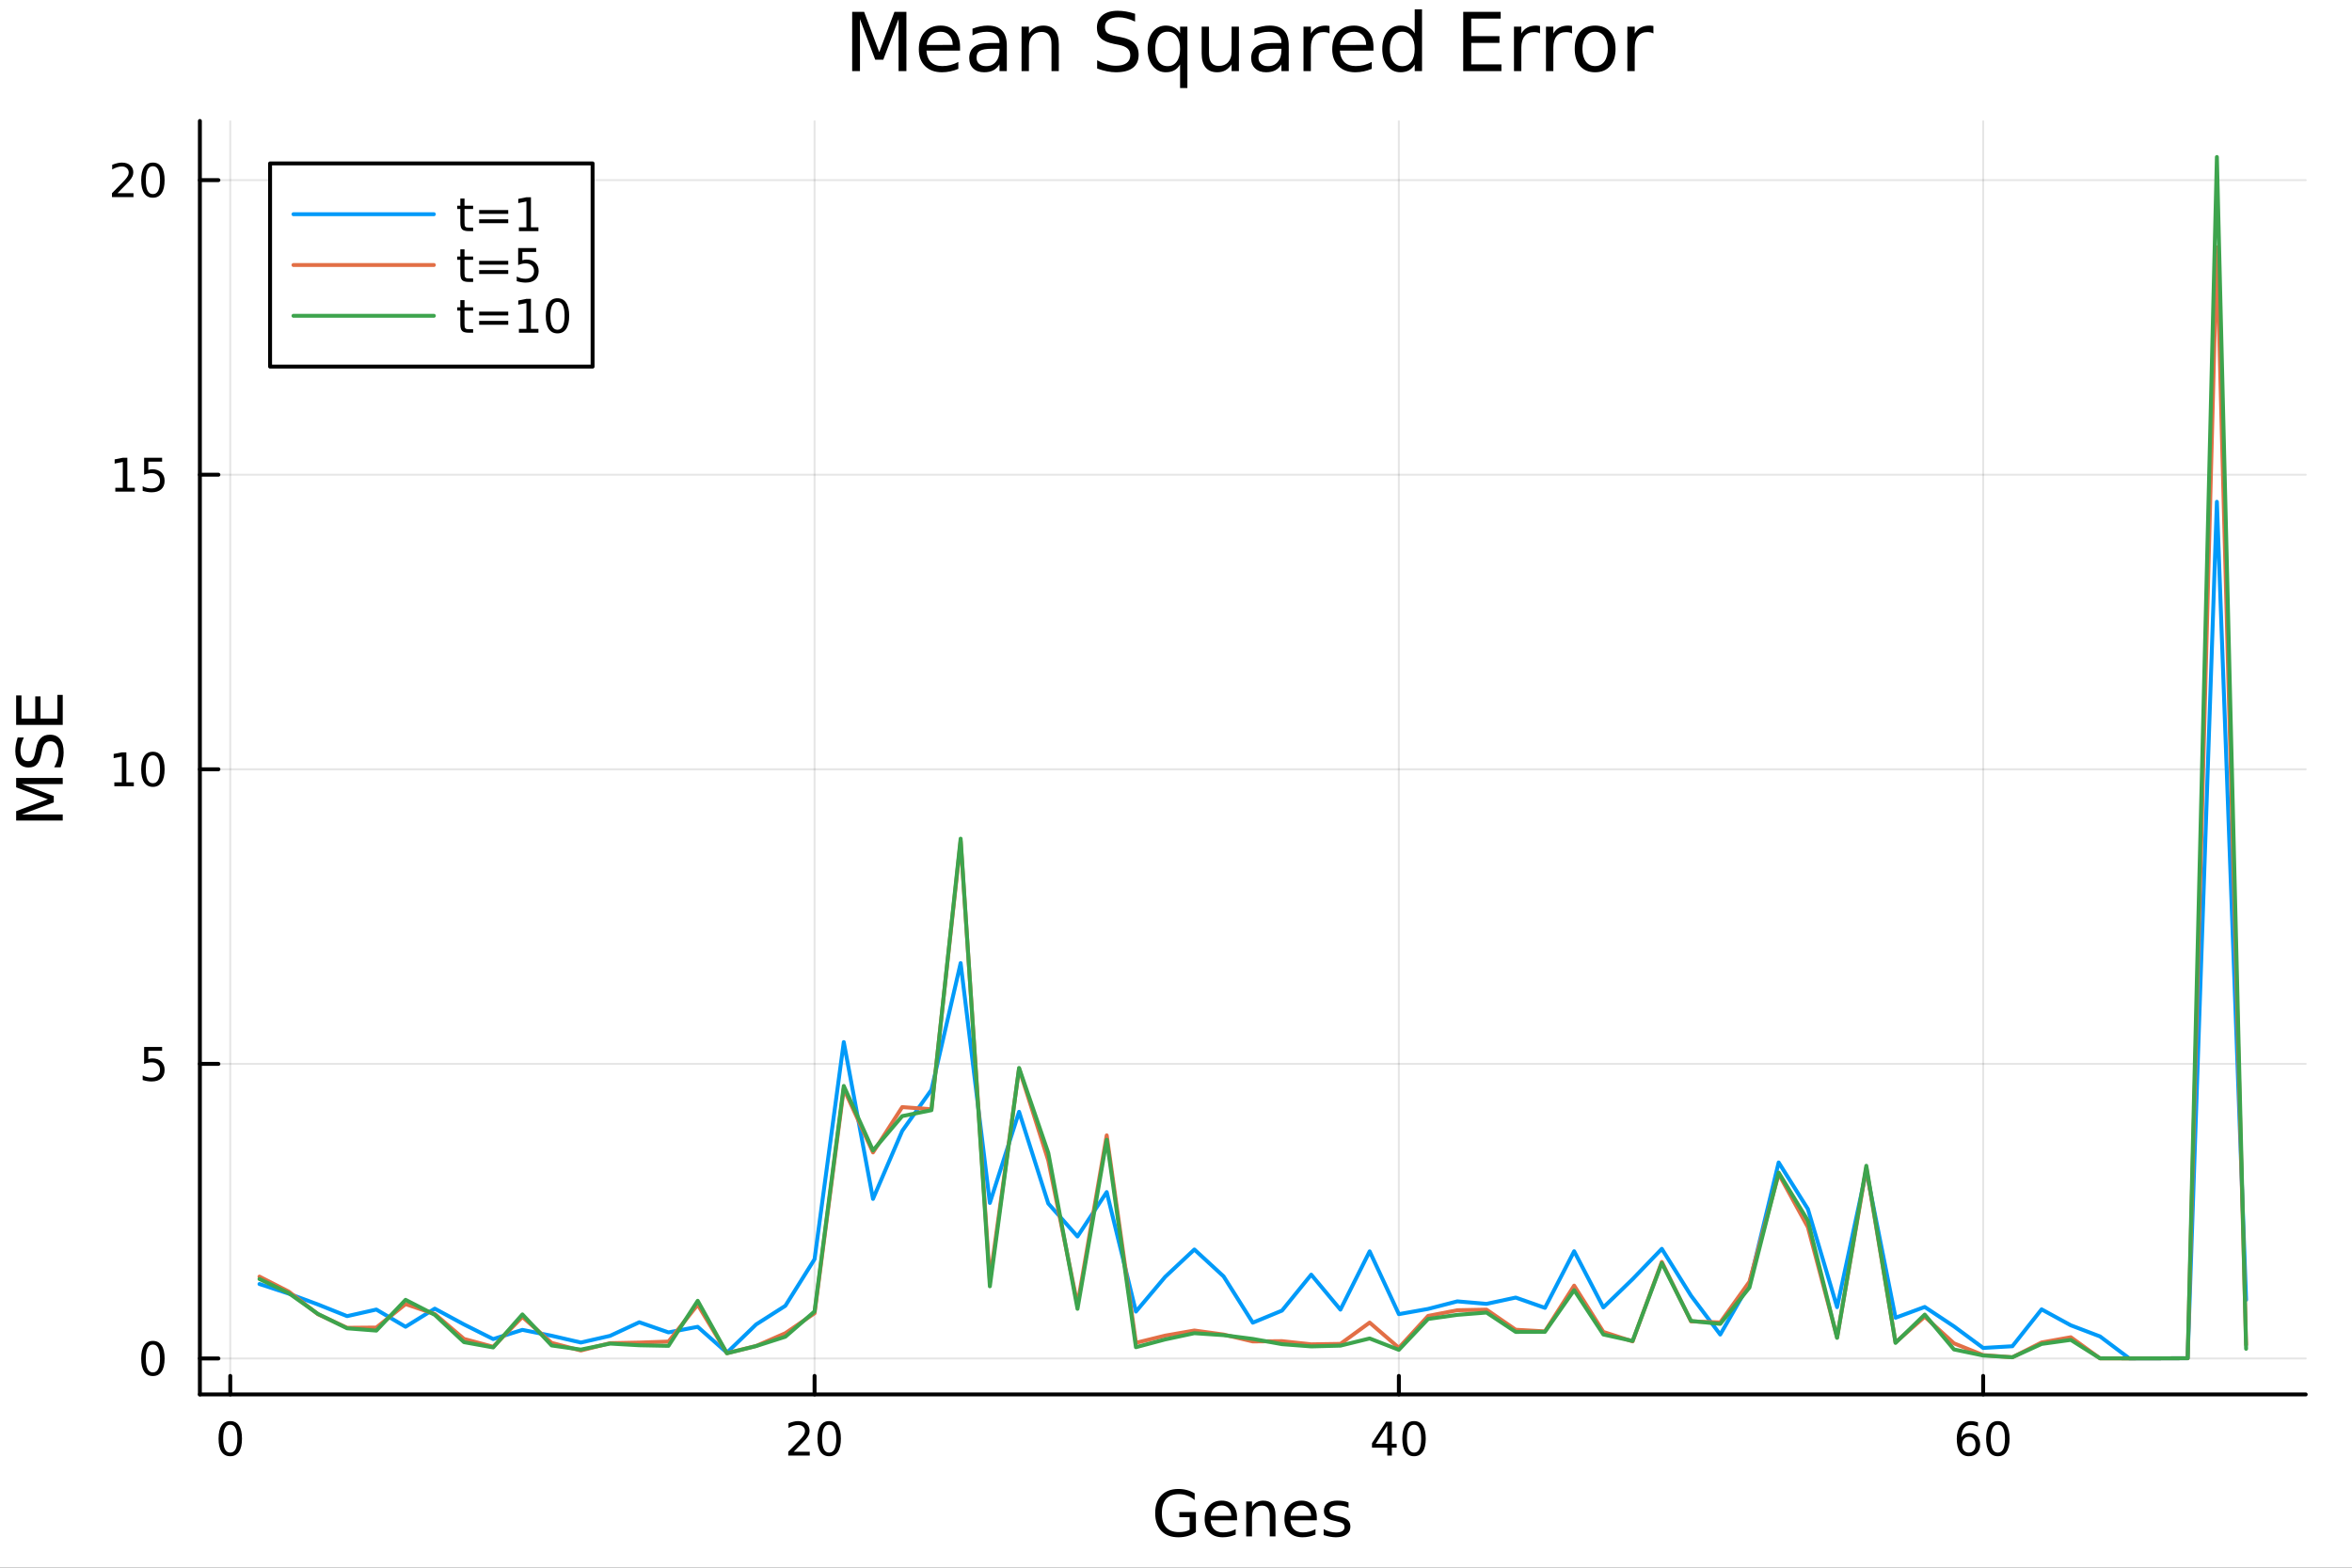 <?xml version="1.0" encoding="utf-8"?>
<svg xmlns="http://www.w3.org/2000/svg" xmlns:xlink="http://www.w3.org/1999/xlink" width="600" height="400" viewBox="0 0 2400 1600">
<rect x="0" y="0" width="2400" height="1600" fill="#333333" stroke="none"/>
<defs>
  <clipPath id="clip070">
    <rect x="0" y="0" width="2400" height="1600"/>
  </clipPath>
</defs>
<path clip-path="url(#clip070)" d="M0 1600 L2400 1600 L2400 8.88178e-14 L0 8.88178e-14  Z" fill="#ffffff" fill-rule="evenodd" fill-opacity="1"/>
<defs>
  <clipPath id="clip071">
    <rect x="480" y="0" width="1681" height="1600"/>
  </clipPath>
</defs>
<path clip-path="url(#clip070)" d="M203.964 1423.18 L2352.76 1423.18 L2352.76 123.472 L203.964 123.472  Z" fill="#ffffff" fill-rule="evenodd" fill-opacity="1"/>
<defs>
  <clipPath id="clip072">
    <rect x="203" y="123" width="2150" height="1301"/>
  </clipPath>
</defs>
<polyline clip-path="url(#clip072)" style="stroke:#000000; stroke-linecap:round; stroke-linejoin:round; stroke-width:2; stroke-opacity:0.1; fill:none" points="234.967,1423.18 234.967,123.472 "/>
<polyline clip-path="url(#clip072)" style="stroke:#000000; stroke-linecap:round; stroke-linejoin:round; stroke-width:2; stroke-opacity:0.1; fill:none" points="831.192,1423.18 831.192,123.472 "/>
<polyline clip-path="url(#clip072)" style="stroke:#000000; stroke-linecap:round; stroke-linejoin:round; stroke-width:2; stroke-opacity:0.1; fill:none" points="1427.42,1423.18 1427.42,123.472 "/>
<polyline clip-path="url(#clip072)" style="stroke:#000000; stroke-linecap:round; stroke-linejoin:round; stroke-width:2; stroke-opacity:0.1; fill:none" points="2023.64,1423.18 2023.64,123.472 "/>
<polyline clip-path="url(#clip070)" style="stroke:#000000; stroke-linecap:round; stroke-linejoin:round; stroke-width:4; stroke-opacity:1; fill:none" points="203.964,1423.18 2352.76,1423.18 "/>
<polyline clip-path="url(#clip070)" style="stroke:#000000; stroke-linecap:round; stroke-linejoin:round; stroke-width:4; stroke-opacity:1; fill:none" points="234.967,1423.18 234.967,1404.28 "/>
<polyline clip-path="url(#clip070)" style="stroke:#000000; stroke-linecap:round; stroke-linejoin:round; stroke-width:4; stroke-opacity:1; fill:none" points="831.192,1423.18 831.192,1404.28 "/>
<polyline clip-path="url(#clip070)" style="stroke:#000000; stroke-linecap:round; stroke-linejoin:round; stroke-width:4; stroke-opacity:1; fill:none" points="1427.42,1423.18 1427.42,1404.28 "/>
<polyline clip-path="url(#clip070)" style="stroke:#000000; stroke-linecap:round; stroke-linejoin:round; stroke-width:4; stroke-opacity:1; fill:none" points="2023.64,1423.18 2023.64,1404.28 "/>
<path clip-path="url(#clip070)" d="M234.967 1454.1 Q231.356 1454.1 229.527 1457.66 Q227.722 1461.2 227.722 1468.33 Q227.722 1475.44 229.527 1479.01 Q231.356 1482.55 234.967 1482.55 Q238.601 1482.55 240.407 1479.01 Q242.236 1475.44 242.236 1468.33 Q242.236 1461.2 240.407 1457.66 Q238.601 1454.1 234.967 1454.1 M234.967 1450.39 Q240.777 1450.39 243.833 1455 Q246.912 1459.58 246.912 1468.33 Q246.912 1477.06 243.833 1481.67 Q240.777 1486.25 234.967 1486.25 Q229.157 1486.25 226.078 1481.67 Q223.023 1477.06 223.023 1468.33 Q223.023 1459.58 226.078 1455 Q229.157 1450.39 234.967 1450.39 Z" fill="#000000" fill-rule="nonzero" fill-opacity="1" /><path clip-path="url(#clip070)" d="M809.965 1481.64 L826.284 1481.64 L826.284 1485.58 L804.34 1485.58 L804.34 1481.64 Q807.002 1478.89 811.585 1474.26 Q816.192 1469.61 817.372 1468.27 Q819.618 1465.74 820.497 1464.01 Q821.4 1462.25 821.4 1460.56 Q821.4 1457.8 819.455 1456.07 Q817.534 1454.33 814.432 1454.33 Q812.233 1454.33 809.78 1455.09 Q807.349 1455.86 804.571 1457.41 L804.571 1452.69 Q807.395 1451.55 809.849 1450.97 Q812.303 1450.39 814.34 1450.39 Q819.71 1450.39 822.905 1453.08 Q826.099 1455.77 826.099 1460.26 Q826.099 1462.39 825.289 1464.31 Q824.502 1466.2 822.395 1468.8 Q821.817 1469.47 818.715 1472.69 Q815.613 1475.88 809.965 1481.64 Z" fill="#000000" fill-rule="nonzero" fill-opacity="1" /><path clip-path="url(#clip070)" d="M846.099 1454.1 Q842.488 1454.1 840.659 1457.66 Q838.854 1461.2 838.854 1468.33 Q838.854 1475.44 840.659 1479.01 Q842.488 1482.55 846.099 1482.55 Q849.733 1482.55 851.539 1479.01 Q853.367 1475.44 853.367 1468.33 Q853.367 1461.2 851.539 1457.66 Q849.733 1454.1 846.099 1454.1 M846.099 1450.39 Q851.909 1450.39 854.965 1455 Q858.043 1459.58 858.043 1468.33 Q858.043 1477.06 854.965 1481.67 Q851.909 1486.25 846.099 1486.25 Q840.289 1486.25 837.21 1481.67 Q834.154 1477.06 834.154 1468.33 Q834.154 1459.58 837.21 1455 Q840.289 1450.39 846.099 1450.39 Z" fill="#000000" fill-rule="nonzero" fill-opacity="1" /><path clip-path="url(#clip070)" d="M1415.59 1455.09 L1403.78 1473.54 L1415.59 1473.54 L1415.59 1455.09 M1414.36 1451.02 L1420.24 1451.02 L1420.24 1473.54 L1425.17 1473.54 L1425.17 1477.43 L1420.24 1477.43 L1420.24 1485.58 L1415.59 1485.58 L1415.59 1477.43 L1399.99 1477.43 L1399.99 1472.92 L1414.36 1451.02 Z" fill="#000000" fill-rule="nonzero" fill-opacity="1" /><path clip-path="url(#clip070)" d="M1442.9 1454.1 Q1439.29 1454.1 1437.46 1457.66 Q1435.66 1461.2 1435.66 1468.33 Q1435.66 1475.44 1437.46 1479.01 Q1439.29 1482.55 1442.9 1482.55 Q1446.54 1482.55 1448.34 1479.01 Q1450.17 1475.44 1450.17 1468.33 Q1450.17 1461.2 1448.34 1457.66 Q1446.54 1454.1 1442.9 1454.1 M1442.9 1450.39 Q1448.71 1450.39 1451.77 1455 Q1454.85 1459.58 1454.85 1468.33 Q1454.85 1477.06 1451.77 1481.67 Q1448.71 1486.25 1442.9 1486.25 Q1437.09 1486.25 1434.01 1481.67 Q1430.96 1477.06 1430.96 1468.33 Q1430.96 1459.58 1434.01 1455 Q1437.09 1450.39 1442.9 1450.39 Z" fill="#000000" fill-rule="nonzero" fill-opacity="1" /><path clip-path="url(#clip070)" d="M2009.05 1466.44 Q2005.9 1466.44 2004.05 1468.59 Q2002.22 1470.74 2002.22 1474.49 Q2002.22 1478.22 2004.05 1480.39 Q2005.9 1482.55 2009.05 1482.55 Q2012.19 1482.55 2014.02 1480.39 Q2015.87 1478.22 2015.87 1474.49 Q2015.87 1470.74 2014.02 1468.59 Q2012.19 1466.44 2009.05 1466.44 M2018.33 1451.78 L2018.33 1456.04 Q2016.57 1455.21 2014.76 1454.77 Q2012.98 1454.33 2011.22 1454.33 Q2006.59 1454.33 2004.14 1457.45 Q2001.71 1460.58 2001.36 1466.9 Q2002.73 1464.89 2004.79 1463.82 Q2006.85 1462.73 2009.32 1462.73 Q2014.53 1462.73 2017.54 1465.9 Q2020.57 1469.05 2020.57 1474.49 Q2020.57 1479.82 2017.42 1483.03 Q2014.28 1486.25 2009.05 1486.25 Q2003.05 1486.25 1999.88 1481.67 Q1996.71 1477.06 1996.71 1468.33 Q1996.71 1460.14 2000.6 1455.28 Q2004.49 1450.39 2011.04 1450.39 Q2012.8 1450.39 2014.58 1450.74 Q2016.38 1451.09 2018.33 1451.78 Z" fill="#000000" fill-rule="nonzero" fill-opacity="1" /><path clip-path="url(#clip070)" d="M2038.63 1454.1 Q2035.02 1454.1 2033.19 1457.66 Q2031.38 1461.2 2031.38 1468.33 Q2031.38 1475.44 2033.19 1479.01 Q2035.02 1482.55 2038.63 1482.55 Q2042.26 1482.55 2044.07 1479.01 Q2045.9 1475.44 2045.9 1468.33 Q2045.9 1461.2 2044.07 1457.66 Q2042.26 1454.1 2038.63 1454.1 M2038.63 1450.39 Q2044.44 1450.39 2047.49 1455 Q2050.57 1459.58 2050.57 1468.33 Q2050.57 1477.06 2047.49 1481.67 Q2044.44 1486.25 2038.63 1486.25 Q2032.82 1486.25 2029.74 1481.67 Q2026.68 1477.06 2026.68 1468.33 Q2026.68 1459.58 2029.74 1455 Q2032.82 1450.39 2038.63 1450.39 Z" fill="#000000" fill-rule="nonzero" fill-opacity="1" /><path clip-path="url(#clip070)" d="M1213.92 1561.26 L1213.92 1548.5 L1203.42 1548.5 L1203.42 1543.22 L1220.29 1543.22 L1220.29 1563.62 Q1216.56 1566.26 1212.08 1567.63 Q1207.59 1568.97 1202.5 1568.97 Q1191.36 1568.97 1185.05 1562.47 Q1178.78 1555.95 1178.78 1544.33 Q1178.78 1532.68 1185.05 1526.19 Q1191.36 1519.66 1202.5 1519.66 Q1207.14 1519.66 1211.31 1520.81 Q1215.51 1521.96 1219.05 1524.18 L1219.05 1531.03 Q1215.48 1528 1211.47 1526.48 Q1207.46 1524.95 1203.04 1524.95 Q1194.32 1524.95 1189.92 1529.82 Q1185.56 1534.69 1185.56 1544.33 Q1185.56 1553.94 1189.92 1558.81 Q1194.32 1563.68 1203.04 1563.68 Q1206.44 1563.68 1209.12 1563.11 Q1211.79 1562.51 1213.92 1561.26 Z" fill="#000000" fill-rule="nonzero" fill-opacity="1" /><path clip-path="url(#clip070)" d="M1262.27 1548.76 L1262.27 1551.62 L1235.34 1551.62 Q1235.73 1557.67 1238.97 1560.85 Q1242.25 1564 1248.07 1564 Q1251.45 1564 1254.6 1563.17 Q1257.78 1562.35 1260.9 1560.69 L1260.9 1566.23 Q1257.75 1567.57 1254.44 1568.27 Q1251.13 1568.97 1247.72 1568.97 Q1239.19 1568.97 1234.2 1564 Q1229.23 1559.04 1229.23 1550.57 Q1229.23 1541.82 1233.94 1536.69 Q1238.69 1531.54 1246.71 1531.54 Q1253.9 1531.54 1258.07 1536.18 Q1262.27 1540.8 1262.27 1548.76 M1256.41 1547.04 Q1256.35 1542.23 1253.71 1539.37 Q1251.1 1536.5 1246.77 1536.5 Q1241.87 1536.5 1238.91 1539.27 Q1235.98 1542.04 1235.53 1547.07 L1256.41 1547.04 Z" fill="#000000" fill-rule="nonzero" fill-opacity="1" /><path clip-path="url(#clip070)" d="M1301.51 1546.53 L1301.51 1568.04 L1295.66 1568.04 L1295.66 1546.72 Q1295.66 1541.66 1293.69 1539.14 Q1291.71 1536.63 1287.77 1536.63 Q1283.02 1536.63 1280.29 1539.65 Q1277.55 1542.68 1277.55 1547.9 L1277.55 1568.04 L1271.66 1568.04 L1271.66 1532.4 L1277.55 1532.4 L1277.55 1537.93 Q1279.65 1534.72 1282.48 1533.13 Q1285.35 1531.54 1289.07 1531.54 Q1295.21 1531.54 1298.36 1535.36 Q1301.51 1539.14 1301.51 1546.53 Z" fill="#000000" fill-rule="nonzero" fill-opacity="1" /><path clip-path="url(#clip070)" d="M1343.69 1548.76 L1343.69 1551.62 L1316.76 1551.62 Q1317.14 1557.67 1320.39 1560.85 Q1323.67 1564 1329.49 1564 Q1332.87 1564 1336.02 1563.17 Q1339.2 1562.35 1342.32 1560.69 L1342.32 1566.23 Q1339.17 1567.57 1335.86 1568.27 Q1332.55 1568.97 1329.14 1568.97 Q1320.61 1568.97 1315.62 1564 Q1310.65 1559.04 1310.65 1550.57 Q1310.65 1541.82 1315.36 1536.69 Q1320.1 1531.54 1328.12 1531.54 Q1335.32 1531.54 1339.49 1536.18 Q1343.69 1540.8 1343.69 1548.76 M1337.83 1547.04 Q1337.77 1542.23 1335.13 1539.37 Q1332.52 1536.5 1328.19 1536.5 Q1323.29 1536.5 1320.33 1539.27 Q1317.4 1542.04 1316.95 1547.07 L1337.83 1547.04 Z" fill="#000000" fill-rule="nonzero" fill-opacity="1" /><path clip-path="url(#clip070)" d="M1376.03 1533.45 L1376.03 1538.98 Q1373.54 1537.71 1370.87 1537.07 Q1368.2 1536.44 1365.33 1536.44 Q1360.97 1536.44 1358.77 1537.77 Q1356.61 1539.11 1356.61 1541.79 Q1356.61 1543.82 1358.17 1545 Q1359.73 1546.15 1364.44 1547.2 L1366.45 1547.64 Q1372.68 1548.98 1375.29 1551.43 Q1377.94 1553.85 1377.94 1558.21 Q1377.94 1563.17 1373.99 1566.07 Q1370.07 1568.97 1363.2 1568.97 Q1360.33 1568.97 1357.21 1568.39 Q1354.13 1567.85 1350.69 1566.74 L1350.69 1560.69 Q1353.94 1562.38 1357.09 1563.24 Q1360.24 1564.07 1363.33 1564.07 Q1367.46 1564.07 1369.69 1562.66 Q1371.92 1561.23 1371.92 1558.65 Q1371.92 1556.27 1370.3 1554.99 Q1368.71 1553.72 1363.26 1552.54 L1361.23 1552.07 Q1355.78 1550.92 1353.36 1548.56 Q1350.94 1546.18 1350.94 1542.04 Q1350.94 1537.01 1354.51 1534.27 Q1358.07 1531.54 1364.63 1531.54 Q1367.88 1531.54 1370.74 1532.01 Q1373.61 1532.49 1376.03 1533.45 Z" fill="#000000" fill-rule="nonzero" fill-opacity="1" /><polyline clip-path="url(#clip072)" style="stroke:#000000; stroke-linecap:round; stroke-linejoin:round; stroke-width:2; stroke-opacity:0.1; fill:none" points="203.964,1386.45 2352.76,1386.45 "/>
<polyline clip-path="url(#clip072)" style="stroke:#000000; stroke-linecap:round; stroke-linejoin:round; stroke-width:2; stroke-opacity:0.1; fill:none" points="203.964,1085.8 2352.76,1085.8 "/>
<polyline clip-path="url(#clip072)" style="stroke:#000000; stroke-linecap:round; stroke-linejoin:round; stroke-width:2; stroke-opacity:0.1; fill:none" points="203.964,785.149 2352.76,785.149 "/>
<polyline clip-path="url(#clip072)" style="stroke:#000000; stroke-linecap:round; stroke-linejoin:round; stroke-width:2; stroke-opacity:0.1; fill:none" points="203.964,484.497 2352.76,484.497 "/>
<polyline clip-path="url(#clip072)" style="stroke:#000000; stroke-linecap:round; stroke-linejoin:round; stroke-width:2; stroke-opacity:0.1; fill:none" points="203.964,183.845 2352.76,183.845 "/>
<polyline clip-path="url(#clip070)" style="stroke:#000000; stroke-linecap:round; stroke-linejoin:round; stroke-width:4; stroke-opacity:1; fill:none" points="203.964,1423.18 203.964,123.472 "/>
<polyline clip-path="url(#clip070)" style="stroke:#000000; stroke-linecap:round; stroke-linejoin:round; stroke-width:4; stroke-opacity:1; fill:none" points="203.964,1386.45 222.861,1386.45 "/>
<polyline clip-path="url(#clip070)" style="stroke:#000000; stroke-linecap:round; stroke-linejoin:round; stroke-width:4; stroke-opacity:1; fill:none" points="203.964,1085.8 222.861,1085.8 "/>
<polyline clip-path="url(#clip070)" style="stroke:#000000; stroke-linecap:round; stroke-linejoin:round; stroke-width:4; stroke-opacity:1; fill:none" points="203.964,785.149 222.861,785.149 "/>
<polyline clip-path="url(#clip070)" style="stroke:#000000; stroke-linecap:round; stroke-linejoin:round; stroke-width:4; stroke-opacity:1; fill:none" points="203.964,484.497 222.861,484.497 "/>
<polyline clip-path="url(#clip070)" style="stroke:#000000; stroke-linecap:round; stroke-linejoin:round; stroke-width:4; stroke-opacity:1; fill:none" points="203.964,183.845 222.861,183.845 "/>
<path clip-path="url(#clip070)" d="M156.019 1372.25 Q152.408 1372.25 150.579 1375.82 Q148.774 1379.36 148.774 1386.49 Q148.774 1393.59 150.579 1397.16 Q152.408 1400.7 156.019 1400.7 Q159.653 1400.7 161.459 1397.16 Q163.288 1393.59 163.288 1386.49 Q163.288 1379.36 161.459 1375.82 Q159.653 1372.25 156.019 1372.25 M156.019 1368.55 Q161.829 1368.55 164.885 1373.15 Q167.964 1377.74 167.964 1386.49 Q167.964 1395.21 164.885 1399.82 Q161.829 1404.4 156.019 1404.4 Q150.209 1404.4 147.13 1399.82 Q144.075 1395.21 144.075 1386.49 Q144.075 1377.74 147.13 1373.15 Q150.209 1368.55 156.019 1368.55 Z" fill="#000000" fill-rule="nonzero" fill-opacity="1" /><path clip-path="url(#clip070)" d="M147.061 1068.52 L165.417 1068.52 L165.417 1072.46 L151.343 1072.46 L151.343 1080.93 Q152.362 1080.58 153.38 1080.42 Q154.399 1080.23 155.417 1080.23 Q161.204 1080.23 164.584 1083.41 Q167.964 1086.58 167.964 1091.99 Q167.964 1097.57 164.491 1100.67 Q161.019 1103.75 154.7 1103.75 Q152.524 1103.75 150.255 1103.38 Q148.01 1103.01 145.603 1102.27 L145.603 1097.57 Q147.686 1098.71 149.908 1099.26 Q152.13 1099.82 154.607 1099.82 Q158.612 1099.82 160.95 1097.71 Q163.288 1095.6 163.288 1091.99 Q163.288 1088.38 160.95 1086.28 Q158.612 1084.17 154.607 1084.17 Q152.732 1084.17 150.857 1084.59 Q149.005 1085 147.061 1085.88 L147.061 1068.52 Z" fill="#000000" fill-rule="nonzero" fill-opacity="1" /><path clip-path="url(#clip070)" d="M116.668 798.494 L124.306 798.494 L124.306 772.128 L115.996 773.795 L115.996 769.536 L124.26 767.869 L128.936 767.869 L128.936 798.494 L136.575 798.494 L136.575 802.429 L116.668 802.429 L116.668 798.494 Z" fill="#000000" fill-rule="nonzero" fill-opacity="1" /><path clip-path="url(#clip070)" d="M156.019 770.948 Q152.408 770.948 150.579 774.513 Q148.774 778.054 148.774 785.184 Q148.774 792.29 150.579 795.855 Q152.408 799.397 156.019 799.397 Q159.653 799.397 161.459 795.855 Q163.288 792.29 163.288 785.184 Q163.288 778.054 161.459 774.513 Q159.653 770.948 156.019 770.948 M156.019 767.244 Q161.829 767.244 164.885 771.851 Q167.964 776.434 167.964 785.184 Q167.964 793.911 164.885 798.517 Q161.829 803.1 156.019 803.1 Q150.209 803.1 147.13 798.517 Q144.075 793.911 144.075 785.184 Q144.075 776.434 147.13 771.851 Q150.209 767.244 156.019 767.244 Z" fill="#000000" fill-rule="nonzero" fill-opacity="1" /><path clip-path="url(#clip070)" d="M117.663 497.842 L125.302 497.842 L125.302 471.476 L116.992 473.143 L116.992 468.884 L125.255 467.217 L129.931 467.217 L129.931 497.842 L137.57 497.842 L137.57 501.777 L117.663 501.777 L117.663 497.842 Z" fill="#000000" fill-rule="nonzero" fill-opacity="1" /><path clip-path="url(#clip070)" d="M147.061 467.217 L165.417 467.217 L165.417 471.152 L151.343 471.152 L151.343 479.625 Q152.362 479.277 153.38 479.115 Q154.399 478.93 155.417 478.93 Q161.204 478.93 164.584 482.101 Q167.964 485.273 167.964 490.689 Q167.964 496.268 164.491 499.37 Q161.019 502.448 154.7 502.448 Q152.524 502.448 150.255 502.078 Q148.01 501.708 145.603 500.967 L145.603 496.268 Q147.686 497.402 149.908 497.958 Q152.13 498.513 154.607 498.513 Q158.612 498.513 160.95 496.407 Q163.288 494.3 163.288 490.689 Q163.288 487.078 160.95 484.972 Q158.612 482.865 154.607 482.865 Q152.732 482.865 150.857 483.282 Q149.005 483.699 147.061 484.578 L147.061 467.217 Z" fill="#000000" fill-rule="nonzero" fill-opacity="1" /><path clip-path="url(#clip070)" d="M119.885 197.19 L136.204 197.19 L136.204 201.125 L114.26 201.125 L114.26 197.19 Q116.922 194.435 121.505 189.806 Q126.112 185.153 127.292 183.81 Q129.538 181.287 130.417 179.551 Q131.32 177.792 131.32 176.102 Q131.32 173.348 129.376 171.611 Q127.455 169.875 124.353 169.875 Q122.154 169.875 119.7 170.639 Q117.269 171.403 114.492 172.954 L114.492 168.232 Q117.316 167.098 119.769 166.519 Q122.223 165.94 124.26 165.94 Q129.63 165.94 132.825 168.625 Q136.019 171.311 136.019 175.801 Q136.019 177.931 135.209 179.852 Q134.422 181.75 132.316 184.343 Q131.737 185.014 128.635 188.232 Q125.533 191.426 119.885 197.19 Z" fill="#000000" fill-rule="nonzero" fill-opacity="1" /><path clip-path="url(#clip070)" d="M156.019 169.644 Q152.408 169.644 150.579 173.209 Q148.774 176.75 148.774 183.88 Q148.774 190.986 150.579 194.551 Q152.408 198.093 156.019 198.093 Q159.653 198.093 161.459 194.551 Q163.288 190.986 163.288 183.88 Q163.288 176.75 161.459 173.209 Q159.653 169.644 156.019 169.644 M156.019 165.94 Q161.829 165.94 164.885 170.547 Q167.964 175.13 167.964 183.88 Q167.964 192.607 164.885 197.213 Q161.829 201.797 156.019 201.797 Q150.209 201.797 147.13 197.213 Q144.075 192.607 144.075 183.88 Q144.075 175.13 147.13 170.547 Q150.209 165.94 156.019 165.94 Z" fill="#000000" fill-rule="nonzero" fill-opacity="1" /><path clip-path="url(#clip070)" d="M16.484 837.445 L16.484 827.864 L48.822 815.738 L16.484 803.547 L16.484 793.967 L64.004 793.967 L64.004 800.237 L22.277 800.237 L54.869 812.491 L54.869 818.952 L22.277 831.206 L64.004 831.206 L64.004 837.445 L16.484 837.445 Z" fill="#000000" fill-rule="nonzero" fill-opacity="1" /><path clip-path="url(#clip070)" d="M18.044 752.717 L24.314 752.717 Q22.563 756.377 21.704 759.624 Q20.845 762.87 20.845 765.894 Q20.845 771.146 22.882 774.01 Q24.919 776.843 28.674 776.843 Q31.826 776.843 33.449 774.965 Q35.04 773.055 36.027 767.772 L36.823 763.889 Q38.191 756.696 41.66 753.29 Q45.098 749.852 50.891 749.852 Q57.798 749.852 61.362 754.499 Q64.927 759.115 64.927 768.058 Q64.927 771.432 64.163 775.252 Q63.399 779.039 61.904 783.113 L55.283 783.113 Q57.479 779.198 58.593 775.443 Q59.707 771.687 59.707 768.058 Q59.707 762.552 57.543 759.56 Q55.379 756.568 51.368 756.568 Q47.867 756.568 45.894 758.733 Q43.92 760.865 42.934 765.767 L42.17 769.682 Q40.737 776.875 37.682 780.09 Q34.626 783.304 29.184 783.304 Q22.882 783.304 19.253 778.88 Q15.625 774.424 15.625 766.626 Q15.625 763.284 16.23 759.815 Q16.834 756.345 18.044 752.717 Z" fill="#000000" fill-rule="nonzero" fill-opacity="1" /><path clip-path="url(#clip070)" d="M16.484 739.826 L16.484 709.78 L21.895 709.78 L21.895 733.397 L35.963 733.397 L35.963 710.767 L41.374 710.767 L41.374 733.397 L58.593 733.397 L58.593 709.207 L64.004 709.207 L64.004 739.826 L16.484 739.826 Z" fill="#000000" fill-rule="nonzero" fill-opacity="1" /><path clip-path="url(#clip070)" d="M869.563 12.096 L881.756 12.096 L897.19 53.253 L912.705 12.096 L924.898 12.096 L924.898 72.576 L916.918 72.576 L916.918 19.469 L901.322 60.95 L893.098 60.95 L877.503 19.469 L877.503 72.576 L869.563 72.576 L869.563 12.096 Z" fill="#000000" fill-rule="nonzero" fill-opacity="1" /><path clip-path="url(#clip070)" d="M979.626 48.028 L979.626 51.673 L945.355 51.673 Q945.841 59.37 949.973 63.421 Q954.146 67.431 961.559 67.431 Q965.853 67.431 969.863 66.378 Q973.914 65.325 977.884 63.218 L977.884 70.267 Q973.874 71.968 969.661 72.86 Q965.448 73.751 961.113 73.751 Q950.257 73.751 943.897 67.431 Q937.577 61.112 937.577 50.337 Q937.577 39.197 943.573 32.675 Q949.609 26.112 959.817 26.112 Q968.972 26.112 974.279 32.026 Q979.626 37.9 979.626 48.028 M972.172 45.84 Q972.091 39.723 968.729 36.077 Q965.407 32.431 959.898 32.431 Q953.66 32.431 949.892 35.956 Q946.165 39.48 945.598 45.88 L972.172 45.84 Z" fill="#000000" fill-rule="nonzero" fill-opacity="1" /><path clip-path="url(#clip070)" d="M1012.48 49.769 Q1003.45 49.769 999.961 51.835 Q996.478 53.901 996.478 58.884 Q996.478 62.854 999.07 65.203 Q1001.7 67.512 1006.2 67.512 Q1012.4 67.512 1016.12 63.137 Q1019.89 58.722 1019.89 51.43 L1019.89 49.769 L1012.48 49.769 M1027.35 46.691 L1027.35 72.576 L1019.89 72.576 L1019.89 65.689 Q1017.34 69.821 1013.53 71.806 Q1009.72 73.751 1004.21 73.751 Q997.247 73.751 993.115 69.862 Q989.024 65.933 989.024 59.37 Q989.024 51.714 994.128 47.825 Q999.273 43.936 1009.44 43.936 L1019.89 43.936 L1019.89 43.207 Q1019.89 38.062 1016.49 35.267 Q1013.13 32.431 1007.01 32.431 Q1003.12 32.431 999.435 33.363 Q995.748 34.295 992.346 36.158 L992.346 29.272 Q996.437 27.692 1000.29 26.922 Q1004.13 26.112 1007.78 26.112 Q1017.62 26.112 1022.48 31.216 Q1027.35 36.32 1027.35 46.691 Z" fill="#000000" fill-rule="nonzero" fill-opacity="1" /><path clip-path="url(#clip070)" d="M1080.41 45.192 L1080.41 72.576 L1072.96 72.576 L1072.96 45.435 Q1072.96 38.994 1070.45 35.794 Q1067.94 32.594 1062.91 32.594 Q1056.88 32.594 1053.39 36.442 Q1049.91 40.29 1049.91 46.934 L1049.91 72.576 L1042.41 72.576 L1042.41 27.206 L1049.91 27.206 L1049.91 34.254 Q1052.58 30.163 1056.19 28.138 Q1059.83 26.112 1064.57 26.112 Q1072.39 26.112 1076.4 30.973 Q1080.41 35.794 1080.41 45.192 Z" fill="#000000" fill-rule="nonzero" fill-opacity="1" /><path clip-path="url(#clip070)" d="M1158.23 14.081 L1158.23 22.061 Q1153.57 19.833 1149.44 18.739 Q1145.31 17.646 1141.46 17.646 Q1134.78 17.646 1131.13 20.238 Q1127.52 22.831 1127.52 27.611 Q1127.52 31.621 1129.91 33.687 Q1132.34 35.713 1139.07 36.969 L1144.01 37.981 Q1153.17 39.723 1157.5 44.139 Q1161.88 48.514 1161.88 55.886 Q1161.88 64.677 1155.96 69.214 Q1150.09 73.751 1138.7 73.751 Q1134.41 73.751 1129.55 72.778 Q1124.73 71.806 1119.54 69.902 L1119.54 61.477 Q1124.53 64.272 1129.31 65.689 Q1134.09 67.107 1138.7 67.107 Q1145.71 67.107 1149.52 64.353 Q1153.33 61.598 1153.33 56.494 Q1153.33 52.038 1150.57 49.526 Q1147.86 47.015 1141.62 45.759 L1136.64 44.787 Q1127.48 42.964 1123.39 39.075 Q1119.3 35.186 1119.3 28.259 Q1119.3 20.238 1124.93 15.62 Q1130.6 11.002 1140.53 11.002 Q1144.78 11.002 1149.2 11.772 Q1153.61 12.542 1158.23 14.081 Z" fill="#000000" fill-rule="nonzero" fill-opacity="1" /><path clip-path="url(#clip070)" d="M1178.77 49.931 Q1178.77 58.155 1182.13 62.854 Q1185.53 67.512 1191.45 67.512 Q1197.36 67.512 1200.76 62.854 Q1204.17 58.155 1204.17 49.931 Q1204.17 41.708 1200.76 37.05 Q1197.36 32.35 1191.45 32.35 Q1185.53 32.35 1182.13 37.05 Q1178.77 41.708 1178.77 49.931 M1204.17 65.77 Q1201.82 69.821 1198.21 71.806 Q1194.65 73.751 1189.62 73.751 Q1181.4 73.751 1176.22 67.188 Q1171.07 60.626 1171.07 49.931 Q1171.07 39.237 1176.22 32.675 Q1181.4 26.112 1189.62 26.112 Q1194.65 26.112 1198.21 28.097 Q1201.82 30.041 1204.17 34.092 L1204.17 27.206 L1211.62 27.206 L1211.62 89.833 L1204.17 89.833 L1204.17 65.77 Z" fill="#000000" fill-rule="nonzero" fill-opacity="1" /><path clip-path="url(#clip070)" d="M1226.2 54.671 L1226.2 27.206 L1233.66 27.206 L1233.66 54.387 Q1233.66 60.828 1236.17 64.069 Q1238.68 67.269 1243.7 67.269 Q1249.74 67.269 1253.22 63.421 Q1256.75 59.573 1256.75 52.929 L1256.75 27.206 L1264.2 27.206 L1264.2 72.576 L1256.75 72.576 L1256.75 65.608 Q1254.03 69.74 1250.43 71.766 Q1246.86 73.751 1242.12 73.751 Q1234.31 73.751 1230.26 68.89 Q1226.2 64.029 1226.2 54.671 M1244.96 26.112 L1244.96 26.112 Z" fill="#000000" fill-rule="nonzero" fill-opacity="1" /><path clip-path="url(#clip070)" d="M1300.17 49.769 Q1291.14 49.769 1287.66 51.835 Q1284.17 53.901 1284.17 58.884 Q1284.17 62.854 1286.77 65.203 Q1289.4 67.512 1293.89 67.512 Q1300.09 67.512 1303.82 63.137 Q1307.59 58.722 1307.59 51.43 L1307.59 49.769 L1300.17 49.769 M1315.04 46.691 L1315.04 72.576 L1307.59 72.576 L1307.59 65.689 Q1305.03 69.821 1301.23 71.806 Q1297.42 73.751 1291.91 73.751 Q1284.94 73.751 1280.81 69.862 Q1276.72 65.933 1276.72 59.37 Q1276.72 51.714 1281.82 47.825 Q1286.97 43.936 1297.14 43.936 L1307.59 43.936 L1307.59 43.207 Q1307.59 38.062 1304.18 35.267 Q1300.82 32.431 1294.71 32.431 Q1290.82 32.431 1287.13 33.363 Q1283.44 34.295 1280.04 36.158 L1280.04 29.272 Q1284.13 27.692 1287.98 26.922 Q1291.83 26.112 1295.47 26.112 Q1305.32 26.112 1310.18 31.216 Q1315.04 36.32 1315.04 46.691 Z" fill="#000000" fill-rule="nonzero" fill-opacity="1" /><path clip-path="url(#clip070)" d="M1356.68 34.173 Q1355.43 33.444 1353.93 33.12 Q1352.47 32.756 1350.69 32.756 Q1344.37 32.756 1340.97 36.888 Q1337.6 40.979 1337.6 48.676 L1337.6 72.576 L1330.11 72.576 L1330.11 27.206 L1337.6 27.206 L1337.6 34.254 Q1339.95 30.122 1343.72 28.138 Q1347.49 26.112 1352.88 26.112 Q1353.65 26.112 1354.58 26.234 Q1355.51 26.315 1356.64 26.517 L1356.68 34.173 Z" fill="#000000" fill-rule="nonzero" fill-opacity="1" /><path clip-path="url(#clip070)" d="M1401.49 48.028 L1401.49 51.673 L1367.22 51.673 Q1367.7 59.37 1371.83 63.421 Q1376.01 67.431 1383.42 67.431 Q1387.71 67.431 1391.72 66.378 Q1395.78 65.325 1399.75 63.218 L1399.75 70.267 Q1395.73 71.968 1391.52 72.86 Q1387.31 73.751 1382.97 73.751 Q1372.12 73.751 1365.76 67.431 Q1359.44 61.112 1359.44 50.337 Q1359.44 39.197 1365.43 32.675 Q1371.47 26.112 1381.68 26.112 Q1390.83 26.112 1396.14 32.026 Q1401.49 37.9 1401.49 48.028 M1394.03 45.84 Q1393.95 39.723 1390.59 36.077 Q1387.27 32.431 1381.76 32.431 Q1375.52 32.431 1371.75 35.956 Q1368.03 39.48 1367.46 45.88 L1394.03 45.84 Z" fill="#000000" fill-rule="nonzero" fill-opacity="1" /><path clip-path="url(#clip070)" d="M1443.58 34.092 L1443.58 9.544 L1451.03 9.544 L1451.03 72.576 L1443.58 72.576 L1443.58 65.77 Q1441.23 69.821 1437.62 71.806 Q1434.06 73.751 1429.03 73.751 Q1420.81 73.751 1415.62 67.188 Q1410.48 60.626 1410.48 49.931 Q1410.48 39.237 1415.62 32.675 Q1420.81 26.112 1429.03 26.112 Q1434.06 26.112 1437.62 28.097 Q1441.23 30.041 1443.58 34.092 M1418.18 49.931 Q1418.18 58.155 1421.54 62.854 Q1424.94 67.512 1430.86 67.512 Q1436.77 67.512 1440.17 62.854 Q1443.58 58.155 1443.58 49.931 Q1443.58 41.708 1440.17 37.05 Q1436.77 32.35 1430.86 32.35 Q1424.94 32.35 1421.54 37.05 Q1418.18 41.708 1418.18 49.931 Z" fill="#000000" fill-rule="nonzero" fill-opacity="1" /><path clip-path="url(#clip070)" d="M1493.08 12.096 L1531.32 12.096 L1531.32 18.983 L1501.26 18.983 L1501.26 36.888 L1530.06 36.888 L1530.06 43.774 L1501.26 43.774 L1501.26 65.689 L1532.05 65.689 L1532.05 72.576 L1493.08 72.576 L1493.08 12.096 Z" fill="#000000" fill-rule="nonzero" fill-opacity="1" /><path clip-path="url(#clip070)" d="M1571.46 34.173 Q1570.21 33.444 1568.71 33.12 Q1567.25 32.756 1565.47 32.756 Q1559.15 32.756 1555.75 36.888 Q1552.38 40.979 1552.38 48.676 L1552.38 72.576 L1544.89 72.576 L1544.89 27.206 L1552.38 27.206 L1552.38 34.254 Q1554.73 30.122 1558.5 28.138 Q1562.27 26.112 1567.66 26.112 Q1568.42 26.112 1569.36 26.234 Q1570.29 26.315 1571.42 26.517 L1571.46 34.173 Z" fill="#000000" fill-rule="nonzero" fill-opacity="1" /><path clip-path="url(#clip070)" d="M1604.11 34.173 Q1602.86 33.444 1601.36 33.12 Q1599.9 32.756 1598.12 32.756 Q1591.8 32.756 1588.4 36.888 Q1585.03 40.979 1585.03 48.676 L1585.03 72.576 L1577.54 72.576 L1577.54 27.206 L1585.03 27.206 L1585.03 34.254 Q1587.38 30.122 1591.15 28.138 Q1594.92 26.112 1600.31 26.112 Q1601.08 26.112 1602.01 26.234 Q1602.94 26.315 1604.07 26.517 L1604.11 34.173 Z" fill="#000000" fill-rule="nonzero" fill-opacity="1" /><path clip-path="url(#clip070)" d="M1627.69 32.431 Q1621.69 32.431 1618.21 37.131 Q1614.73 41.789 1614.73 49.931 Q1614.73 58.074 1618.17 62.773 Q1621.65 67.431 1627.69 67.431 Q1633.64 67.431 1637.13 62.732 Q1640.61 58.033 1640.61 49.931 Q1640.61 41.87 1637.13 37.171 Q1633.64 32.431 1627.69 32.431 M1627.69 26.112 Q1637.41 26.112 1642.96 32.431 Q1648.51 38.751 1648.51 49.931 Q1648.51 61.071 1642.96 67.431 Q1637.41 73.751 1627.69 73.751 Q1617.93 73.751 1612.38 67.431 Q1606.87 61.071 1606.87 49.931 Q1606.87 38.751 1612.38 32.431 Q1617.93 26.112 1627.69 26.112 Z" fill="#000000" fill-rule="nonzero" fill-opacity="1" /><path clip-path="url(#clip070)" d="M1687.16 34.173 Q1685.9 33.444 1684.4 33.12 Q1682.94 32.756 1681.16 32.756 Q1674.84 32.756 1671.44 36.888 Q1668.08 40.979 1668.08 48.676 L1668.08 72.576 L1660.58 72.576 L1660.58 27.206 L1668.08 27.206 L1668.08 34.254 Q1670.43 30.122 1674.19 28.138 Q1677.96 26.112 1683.35 26.112 Q1684.12 26.112 1685.05 26.234 Q1685.98 26.315 1687.12 26.517 L1687.16 34.173 Z" fill="#000000" fill-rule="nonzero" fill-opacity="1" /><polyline clip-path="url(#clip072)" style="stroke:#009af9; stroke-linecap:round; stroke-linejoin:round; stroke-width:4; stroke-opacity:1; fill:none" points="264.778,1310.49 294.59,1320.29 324.401,1331.34 354.212,1343.27 384.023,1336.54 413.835,1354.11 443.646,1335.62 473.457,1351.73 503.268,1366.66 533.079,1357.27 562.891,1363.28 592.702,1370.19 622.513,1363.38 652.324,1349.5 682.135,1359.85 711.947,1354.16 741.758,1380.56 771.569,1351.74 801.38,1332.72 831.192,1285.13 861.003,1063.56 890.814,1223.63 920.625,1154.21 950.436,1112.3 980.248,982.939 1010.06,1227.74 1039.87,1134.7 1069.68,1228.33 1099.49,1261.96 1129.3,1216.65 1159.11,1338.63 1188.93,1303.19 1218.74,1275.25 1248.55,1302.67 1278.36,1349.94 1308.17,1337.62 1337.98,1300.92 1367.79,1336.62 1397.6,1277.14 1427.42,1341.23 1457.23,1335.91 1487.04,1328.19 1516.85,1330.74 1546.66,1324.32 1576.47,1334.81 1606.28,1277.03 1636.09,1334.37 1665.91,1305.52 1695.72,1274.55 1725.53,1322.37 1755.34,1362.04 1785.15,1310.19 1814.96,1186.43 1844.77,1233.92 1874.58,1334.1 1904.4,1195.01 1934.21,1344.92 1964.02,1333.89 1993.83,1353.69 2023.64,1375.73 2053.45,1373.99 2083.26,1336.34 2113.07,1352.62 2142.88,1363.98 2172.7,1386.34 2202.51,1386.33 2232.32,1386.23 2262.13,512.125 2291.94,1326.63 "/>
<polyline clip-path="url(#clip072)" style="stroke:#e26f46; stroke-linecap:round; stroke-linejoin:round; stroke-width:4; stroke-opacity:1; fill:none" points="264.778,1302.93 294.59,1318.18 324.401,1341.29 354.212,1355.17 384.023,1354.92 413.835,1330.96 443.646,1341.09 473.457,1366.52 503.268,1374.54 533.079,1344.05 562.891,1370.55 592.702,1378.36 622.513,1370.84 652.324,1370.24 682.135,1369.24 711.947,1331.53 741.758,1381.07 771.569,1373.71 801.38,1360.7 831.192,1340.31 861.003,1111.15 890.814,1176.18 920.625,1129.91 950.436,1132.11 980.248,858.531 1010.06,1306.68 1039.87,1090.71 1069.68,1184.46 1099.49,1331.45 1129.3,1158.76 1159.11,1370.51 1188.93,1363.16 1218.74,1357.93 1248.55,1362.04 1278.36,1369.09 1308.17,1368.79 1337.98,1372.03 1367.79,1371.58 1397.6,1349.84 1427.42,1375.59 1457.23,1343.04 1487.04,1337.23 1516.85,1336.63 1546.66,1357.16 1576.47,1358.81 1606.28,1312.13 1636.09,1359.38 1665.91,1369 1695.72,1287.91 1725.53,1348.61 1755.34,1349.7 1785.15,1308.12 1814.96,1198.08 1844.77,1252.42 1874.58,1364.98 1904.4,1192.11 1934.21,1370.06 1964.02,1343.85 1993.83,1371.01 2023.64,1383.02 2053.45,1385.26 2083.26,1370.14 2113.07,1364.8 2142.88,1386.34 2172.7,1386.4 2202.51,1386.33 2232.32,1386.23 2262.13,252.439 2291.94,1372.36 "/>
<polyline clip-path="url(#clip072)" style="stroke:#3da44d; stroke-linecap:round; stroke-linejoin:round; stroke-width:4; stroke-opacity:1; fill:none" points="264.778,1305.39 294.59,1319.76 324.401,1340.98 354.212,1355.7 384.023,1358.04 413.835,1326.62 443.646,1341.94 473.457,1369.83 503.268,1375.21 533.079,1341.5 562.891,1373.2 592.702,1377.4 622.513,1371.29 652.324,1373 682.135,1373.59 711.947,1327.61 741.758,1381.19 771.569,1373.82 801.38,1364.28 831.192,1338.46 861.003,1108.32 890.814,1174.19 920.625,1139.1 950.436,1133.08 980.248,855.959 1010.06,1312.81 1039.87,1089.95 1069.68,1176.63 1099.49,1335.8 1129.3,1163.24 1159.11,1374.98 1188.93,1367.04 1218.74,1360.68 1248.55,1362.68 1278.36,1366.51 1308.17,1371.88 1337.98,1374.16 1367.79,1373.39 1397.6,1366.04 1427.42,1377.66 1457.23,1346.16 1487.04,1341.96 1516.85,1339.61 1546.66,1359.39 1576.47,1359.28 1606.28,1316.73 1636.09,1362.01 1665.91,1368.58 1695.72,1289.06 1725.53,1348.16 1755.34,1351.2 1785.15,1314.13 1814.96,1196.73 1844.77,1245.73 1874.58,1365.44 1904.4,1189.8 1934.21,1370.57 1964.02,1341.69 1993.83,1377.25 2023.64,1383.45 2053.45,1385.26 2083.26,1371.65 2113.07,1367.51 2142.88,1386.34 2172.7,1386.4 2202.51,1386.33 2232.32,1386.23 2262.13,160.256 2291.94,1376.58 "/>
<path clip-path="url(#clip070)" d="M275.59 374.156 L604.682 374.156 L604.682 166.796 L275.59 166.796  Z" fill="#ffffff" fill-rule="evenodd" fill-opacity="1"/>
<polyline clip-path="url(#clip070)" style="stroke:#000000; stroke-linecap:round; stroke-linejoin:round; stroke-width:4; stroke-opacity:1; fill:none" points="275.59,374.156 604.682,374.156 604.682,166.796 275.59,166.796 275.59,374.156 "/>
<polyline clip-path="url(#clip070)" style="stroke:#009af9; stroke-linecap:round; stroke-linejoin:round; stroke-width:4; stroke-opacity:1; fill:none" points="299.465,218.636 442.718,218.636 "/>
<path clip-path="url(#clip070)" d="M474.001 202.629 L474.001 209.99 L482.774 209.99 L482.774 213.3 L474.001 213.3 L474.001 227.374 Q474.001 230.545 474.858 231.448 Q475.737 232.351 478.399 232.351 L482.774 232.351 L482.774 235.916 L478.399 235.916 Q473.469 235.916 471.594 234.087 Q469.719 232.235 469.719 227.374 L469.719 213.3 L466.594 213.3 L466.594 209.99 L469.719 209.99 L469.719 202.629 L474.001 202.629 Z" fill="#000000" fill-rule="nonzero" fill-opacity="1" /><path clip-path="url(#clip070)" d="M488.932 214.388 L518.607 214.388 L518.607 218.277 L488.932 218.277 L488.932 214.388 M488.932 223.832 L518.607 223.832 L518.607 227.768 L488.932 227.768 L488.932 223.832 Z" fill="#000000" fill-rule="nonzero" fill-opacity="1" /><path clip-path="url(#clip070)" d="M529.51 231.981 L537.149 231.981 L537.149 205.615 L528.839 207.282 L528.839 203.022 L537.103 201.356 L541.779 201.356 L541.779 231.981 L549.417 231.981 L549.417 235.916 L529.51 235.916 L529.51 231.981 Z" fill="#000000" fill-rule="nonzero" fill-opacity="1" /><polyline clip-path="url(#clip070)" style="stroke:#e26f46; stroke-linecap:round; stroke-linejoin:round; stroke-width:4; stroke-opacity:1; fill:none" points="299.465,270.476 442.718,270.476 "/>
<path clip-path="url(#clip070)" d="M474.001 254.469 L474.001 261.83 L482.774 261.83 L482.774 265.14 L474.001 265.14 L474.001 279.214 Q474.001 282.385 474.858 283.288 Q475.737 284.191 478.399 284.191 L482.774 284.191 L482.774 287.756 L478.399 287.756 Q473.469 287.756 471.594 285.927 Q469.719 284.075 469.719 279.214 L469.719 265.14 L466.594 265.14 L466.594 261.83 L469.719 261.83 L469.719 254.469 L474.001 254.469 Z" fill="#000000" fill-rule="nonzero" fill-opacity="1" /><path clip-path="url(#clip070)" d="M488.932 266.228 L518.607 266.228 L518.607 270.117 L488.932 270.117 L488.932 266.228 M488.932 275.672 L518.607 275.672 L518.607 279.608 L488.932 279.608 L488.932 275.672 Z" fill="#000000" fill-rule="nonzero" fill-opacity="1" /><path clip-path="url(#clip070)" d="M528.746 253.196 L547.103 253.196 L547.103 257.131 L533.029 257.131 L533.029 265.603 Q534.047 265.256 535.066 265.094 Q536.084 264.909 537.103 264.909 Q542.89 264.909 546.269 268.08 Q549.649 271.251 549.649 276.668 Q549.649 282.246 546.177 285.348 Q542.704 288.427 536.385 288.427 Q534.209 288.427 531.941 288.057 Q529.695 287.686 527.288 286.946 L527.288 282.246 Q529.371 283.381 531.593 283.936 Q533.816 284.492 536.292 284.492 Q540.297 284.492 542.635 282.385 Q544.973 280.279 544.973 276.668 Q544.973 273.057 542.635 270.95 Q540.297 268.844 536.292 268.844 Q534.417 268.844 532.542 269.26 Q530.691 269.677 528.746 270.557 L528.746 253.196 Z" fill="#000000" fill-rule="nonzero" fill-opacity="1" /><polyline clip-path="url(#clip070)" style="stroke:#3da44d; stroke-linecap:round; stroke-linejoin:round; stroke-width:4; stroke-opacity:1; fill:none" points="299.465,322.316 442.718,322.316 "/>
<path clip-path="url(#clip070)" d="M474.001 306.309 L474.001 313.67 L482.774 313.67 L482.774 316.98 L474.001 316.98 L474.001 331.054 Q474.001 334.225 474.858 335.128 Q475.737 336.031 478.399 336.031 L482.774 336.031 L482.774 339.596 L478.399 339.596 Q473.469 339.596 471.594 337.767 Q469.719 335.915 469.719 331.054 L469.719 316.98 L466.594 316.98 L466.594 313.67 L469.719 313.67 L469.719 306.309 L474.001 306.309 Z" fill="#000000" fill-rule="nonzero" fill-opacity="1" /><path clip-path="url(#clip070)" d="M488.932 318.068 L518.607 318.068 L518.607 321.957 L488.932 321.957 L488.932 318.068 M488.932 327.512 L518.607 327.512 L518.607 331.448 L488.932 331.448 L488.932 327.512 Z" fill="#000000" fill-rule="nonzero" fill-opacity="1" /><path clip-path="url(#clip070)" d="M529.51 335.661 L537.149 335.661 L537.149 309.295 L528.839 310.962 L528.839 306.702 L537.103 305.036 L541.779 305.036 L541.779 335.661 L549.417 335.661 L549.417 339.596 L529.51 339.596 L529.51 335.661 Z" fill="#000000" fill-rule="nonzero" fill-opacity="1" /><path clip-path="url(#clip070)" d="M568.862 308.114 Q565.251 308.114 563.422 311.679 Q561.616 315.221 561.616 322.35 Q561.616 329.457 563.422 333.022 Q565.251 336.563 568.862 336.563 Q572.496 336.563 574.302 333.022 Q576.13 329.457 576.13 322.35 Q576.13 315.221 574.302 311.679 Q572.496 308.114 568.862 308.114 M568.862 304.411 Q574.672 304.411 577.727 309.017 Q580.806 313.6 580.806 322.35 Q580.806 331.077 577.727 335.684 Q574.672 340.267 568.862 340.267 Q563.052 340.267 559.973 335.684 Q556.917 331.077 556.917 322.35 Q556.917 313.6 559.973 309.017 Q563.052 304.411 568.862 304.411 Z" fill="#000000" fill-rule="nonzero" fill-opacity="1" /></svg>
